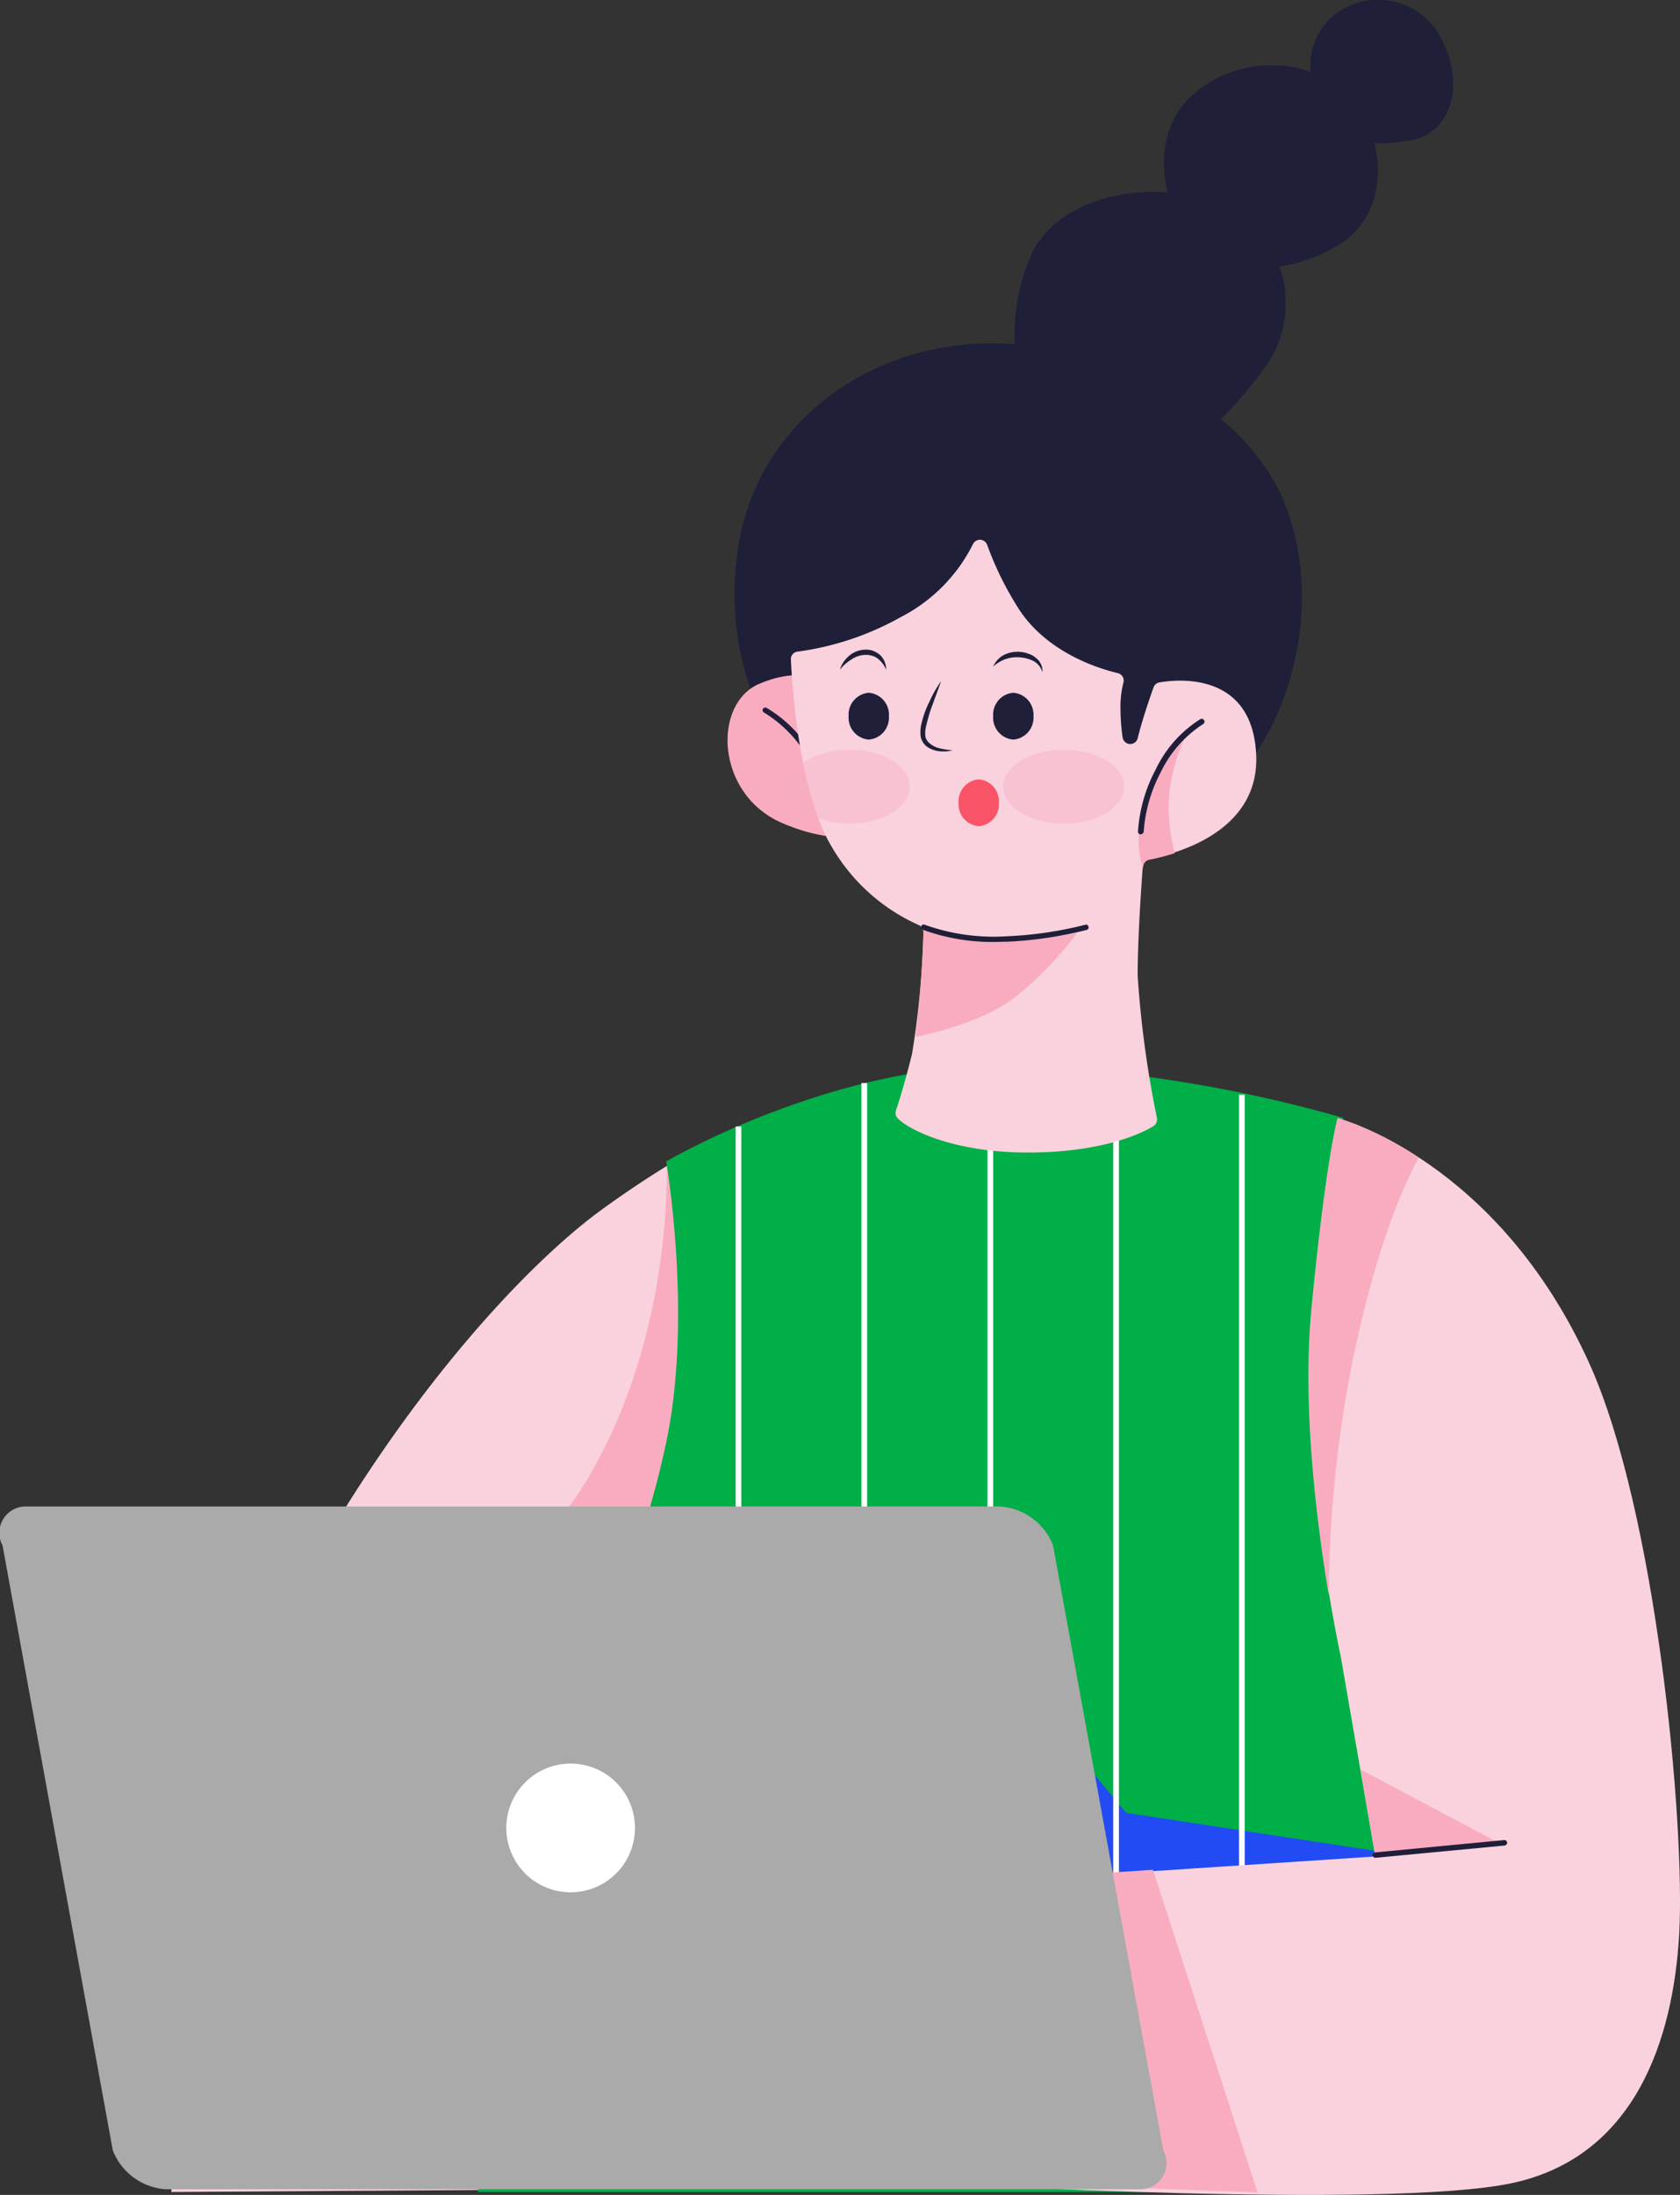 <svg id="Group_21194" data-name="Group 21194" xmlns="http://www.w3.org/2000/svg" width="109.017" height="142.369" viewBox="0 0 109.017 142.369">
  <rect x="0" y="0" width="109.017" height="142.369" fill="#333333" stroke="none"/>
  <g id="Group" transform="translate(0 0)">
    <path id="Vector" d="M9.009,28.582C15.757,16.746,23.088,9.062,27.593,5.67A65.811,65.811,0,0,1,36.761,0l-3.9,34.588L21.975,69,0,69.141S2.261,40.418,9.009,28.582Z" transform="translate(11.117 73.04)" fill="#f9d2dd"/>
    <path id="Vector-2" data-name="Vector" d="M23.459,40.4l2.632-8.3L28.6,9.963,25.579,0a1.862,1.862,0,0,0-.194.124c.035,2.932-.3,12.736-5.653,21.092-4.7,7.331-14.5,8.656-19.326,8.833-.141.318-.283.654-.406.972Z" transform="translate(17.883 75.53)" fill="#f9acc0"/>
    <path id="Vector-3" data-name="Vector" d="M3.78,41.723s5.441-3.2,8.444-17.276c1.731-8.126,0-18.213,0-18.213S23.671-.532,35.507.034a89.182,89.182,0,0,1,20.65,3.374,154.965,154.965,0,0,0-.76,17.842c0,12.03,5.264,24.978,5.264,24.978l-.848,26.851H0Z" transform="translate(31.008 69.102)" fill="#00af47"/>
    <path id="Vector-4" data-name="Vector" d="M2.526,0,0,25.349l32.221-8.532L14.273,14.079Z" transform="translate(58.812 103.512)" fill="#224bf4"/>
    <g id="Group-2" data-name="Group" transform="translate(47.737 70.248)">
      <path id="Vector-5" data-name="Vector" d="M.371,0V67.6H0V0Z" transform="translate(0 2.826)" fill="#fff"/>
      <path id="Vector-6" data-name="Vector" d="M.371,0V70.43H0V0Z" transform="translate(8.161)" fill="#fff"/>
      <path id="Vector-7" data-name="Vector" d="M.371,0V67.6H0V0Z" transform="translate(16.34 2.826)" fill="#fff"/>
      <path id="Vector-8" data-name="Vector" d="M.371,0V67.6H0V0Z" transform="translate(24.501 2.826)" fill="#fff"/>
      <path id="Vector-9" data-name="Vector" d="M.371,0V69.671H0V0Z" transform="translate(32.663 0.76)" fill="#fff"/>
    </g>
    <path id="Vector-10" data-name="Vector" d="M38.795,1.072a4.252,4.252,0,0,0-1.413,3.586,7.765,7.765,0,0,0-7.26,1.166C27.436,7.856,27.754,11,28.09,12.484c-3.568-.283-7.331,1.042-8.762,3.886a12.917,12.917,0,0,0-1.148,5.953C9.029,21.652,1.345,27.428.2,35.749s3.109,13.09,3.109,13.09l17.329,5.105s7.525.512,11.447-3.056,6.377-11.906,3.427-18.707A14.064,14.064,0,0,0,31.552,27.2a28.383,28.383,0,0,0,2.985-3.515,7.216,7.216,0,0,0,.83-6.395,10.35,10.35,0,0,0,3.586-1.254c2.544-1.378,3.2-4.257,2.579-6.748a11.148,11.148,0,0,0,2.491-.212c2.455-.53,3.445-3.586,1.8-6.642A4.589,4.589,0,0,0,38.795,1.072Z" transform="translate(47.664 0)" fill="#1f1f39"/>
    <path id="Vector-11" data-name="Vector" d="M2.029.581c-3,1.307-2.809,7.137,1.5,9.009s6.766.371,6.766.371L6.9.581S5.032-.726,2.029.581Z" transform="translate(47.209 43.788)" fill="#f9acc0"/>
    <path id="Vector-12" data-name="Vector" d="M4.854,7.186l-1.449-3A8.311,8.311,0,0,0,.1.332.175.175,0,0,1,.014.1.175.175,0,0,1,.243.014a8.363,8.363,0,0,1,3.48,4.028l1.449,3a.175.175,0,0,1-.088.23c-.018,0-.053.018-.071.018A.17.17,0,0,1,4.854,7.186Z" transform="translate(49.489 45.893)" fill="#1f1f39"/>
    <path id="Vector-13" data-name="Vector" d="M0,7.776c.088,1.855.53,8.55,2.614,12.083A12.356,12.356,0,0,0,8.3,25a.478.478,0,0,1,.3.477,56.916,56.916,0,0,1-.742,7.9c-.424,1.714-.848,3.091-1.042,3.657a.506.506,0,0,0,.124.512c.76.76,3.674,2.208,8.426,2.208,4.7,0,7.243-1.166,8.144-1.7a.526.526,0,0,0,.247-.53,67.413,67.413,0,0,1-1.254-9.239c0-2.473.247-5.953.336-7.119a.506.506,0,0,1,.406-.459c1.537-.283,7.278-1.678,6.942-6.889-.318-5.229-5.052-4.77-6.271-4.558a.5.5,0,0,0-.389.336c-.212.6-.742,2.12-1.025,3.3a.5.5,0,0,1-.972-.053,13.231,13.231,0,0,1-.141-1.819,6.364,6.364,0,0,1,.194-1.767.493.493,0,0,0-.371-.6c-1.343-.318-4.787-1.413-6.571-4.4A20.713,20.713,0,0,1,12.738.339a.5.5,0,0,0-.919-.053A10.7,10.7,0,0,1,7.138,5.02a18.812,18.812,0,0,1-6.7,2.243A.487.487,0,0,0,0,7.776Z" transform="translate(51.321 35.004)" fill="#f9d2dd"/>
    <path id="Vector-14" data-name="Vector" d="M42.255,15.952c4.31,9.574,6.218,29.748,5.812,36.991-.389,6.766-2.826,14.45-10.9,16.146-8.055,1.7-37.167,0-37.167,0V49.762L28.352,47.89,26.109,34.941S23.3,22.17,24.236,12.419C25.155,2.632,25.915,0,25.915,0S36.284,2.7,42.255,15.952Z" transform="translate(60.897 72.527)" fill="#f9d2dd"/>
    <path id="Vector-15" data-name="Vector" d="M.707.2A2,2,0,0,1,1.767.009,1.922,1.922,0,0,1,2.3.133,1.272,1.272,0,0,1,2.773.4a1.072,1.072,0,0,1,.424.936A1.193,1.193,0,0,0,2.632.61,2.431,2.431,0,0,0,1.749.362,2.306,2.306,0,0,0,.83.468,2.359,2.359,0,0,0,0,.963,1.548,1.548,0,0,1,.707.2Z" transform="translate(64.448 42.276)" fill="#1f1f39"/>
    <path id="Vector-16" data-name="Vector" d="M.565.431A1.676,1.676,0,0,1,1.555.007,1.448,1.448,0,0,1,2.1.06,1.714,1.714,0,0,1,2.6.342,1.3,1.3,0,0,1,3,1.3,1.769,1.769,0,0,0,2.42.554,1.186,1.186,0,0,0,2.014.378C1.943.378,1.872.342,1.8.342H1.59a1.7,1.7,0,0,0-.848.3A2.906,2.906,0,0,0,0,1.3,1.9,1.9,0,0,1,.565.431Z" transform="translate(54.502 42.137)" fill="#1f1f39"/>
    <path id="Vector-17" data-name="Vector" d="M.821,1.449c-.088.247-.177.477-.247.724S.433,2.65.38,2.9a1.877,1.877,0,0,0-.053.689.581.581,0,0,0,.124.283.36.36,0,0,0,.106.124l.053.053L.68,4.1a1.568,1.568,0,0,0,.654.283,5.244,5.244,0,0,0,.76.106,2.284,2.284,0,0,1-.777.071,1.794,1.794,0,0,1-.777-.23,1.082,1.082,0,0,1-.512-.689,2.162,2.162,0,0,1,.035-.83,6.188,6.188,0,0,1,.53-1.484A7.734,7.734,0,0,1,1.351,0Z" transform="translate(59.723 44.175)" fill="#1f1f39"/>
    <path id="Vector-18" data-name="Vector" d="M1.307,3.038A1.425,1.425,0,0,1,0,1.519,1.425,1.425,0,0,1,1.307,0,1.425,1.425,0,0,1,2.614,1.519,1.425,1.425,0,0,1,1.307,3.038Z" transform="translate(55.068 44.935)" fill="#1f1f39"/>
    <path id="Vector-19" data-name="Vector" d="M1.307,3.038A1.425,1.425,0,0,1,0,1.519,1.425,1.425,0,0,1,1.307,0,1.425,1.425,0,0,1,2.614,1.519,1.425,1.425,0,0,1,1.307,3.038Z" transform="translate(64.448 44.935)" fill="#1f1f39"/>
    <path id="Vector-20" data-name="Vector" d="M0,.459V20.332s6.289.371,13.832.583L7.048,0Z" transform="translate(67.769 121.283)" fill="#f9acc0"/>
    <path id="Vector-21" data-name="Vector" d="M1.307,3.038A1.425,1.425,0,0,1,0,1.519,1.425,1.425,0,0,1,1.307,0,1.425,1.425,0,0,1,2.614,1.519,1.425,1.425,0,0,1,1.307,3.038Z" transform="translate(62.204 50.552)" fill="#f95368"/>
    <path id="Vector-22" data-name="Vector" d="M10.746,44.286A3.975,3.975,0,0,1,7.319,41.76L.165,2.526A1.712,1.712,0,0,1,1.772,0H64.907a3.975,3.975,0,0,1,3.427,2.526L75.488,41.76a1.708,1.708,0,0,1-1.608,2.526Z" transform="translate(0 97.718)" fill="#aaa"/>
    <path id="Vector-23" data-name="Vector" d="M4.174,8.349A4.174,4.174,0,1,1,8.349,4.174,4.174,4.174,0,0,1,4.174,8.349Z" transform="translate(32.854 114.393)" fill="#fff"/>
    <g id="Group-3" data-name="Group" transform="translate(51.199 48.627)" opacity="0.635">
      <path id="Vector-24" data-name="Vector" d="M3.922,4.8C1.756,4.8,0,3.729,0,2.4S1.756,0,3.922,0,7.843,1.076,7.843,2.4,6.087,4.8,3.922,4.8Z" transform="translate(13.902)" fill="#f9acc0" opacity="0.635"/>
      <path id="Vector-25" data-name="Vector" d="M3.922,4.8C1.756,4.8,0,3.729,0,2.4S1.756,0,3.922,0,7.843,1.076,7.843,2.4,6.087,4.8,3.922,4.8Z" transform="translate(0 0)" fill="#f9acc0" opacity="0.635"/>
    </g>
    <path id="Vector-26" data-name="Vector" d="M5.017.707A35.821,35.821,0,0,1,.442,0,.6.6,0,0,1,.53.3C.495,1.413.336,4.84,0,7.048c1.7-.353,4.876-1.2,6.73-2.791A22.158,22.158,0,0,0,10.493.3,21.926,21.926,0,0,1,5.017.707Z" transform="translate(59.395 60.215)" fill="#f9acc0"/>
    <path id="Vector-27" data-name="Vector" d="M.109.339A.162.162,0,0,1,.021.109.162.162,0,0,1,.251.021a13.272,13.272,0,0,0,5.37.742A24.6,24.6,0,0,0,10.655.021a.157.157,0,0,1,.212.124.157.157,0,0,1-.124.212,25.75,25.75,0,0,1-5.105.76c-.3,0-.583.018-.866.018A13.128,13.128,0,0,1,.109.339Z" transform="translate(59.763 59.964)" fill="#1f1f39"/>
    <path id="Vector-28" data-name="Vector" d="M.383,4.911A5.8,5.8,0,0,0,.294,8.833V8.727A.506.506,0,0,1,.7,8.267a13.352,13.352,0,0,0,1.643-.424,11.327,11.327,0,0,1-.318-4.222A11.991,11.991,0,0,1,3.174,0S1.549,1.29.383,4.911Z" transform="translate(73.887 47.496)" fill="#f9acc0"/>
    <path id="Vector-29" data-name="Vector" d="M0,7.321A9.9,9.9,0,0,1,1.148,3.293,7.8,7.8,0,0,1,4.045.025.179.179,0,0,1,4.293.1a.179.179,0,0,1-.071.247A7.662,7.662,0,0,0,1.484,3.452,9.709,9.709,0,0,0,.371,7.321.225.225,0,0,1,.177,7.5.177.177,0,0,1,0,7.321Z" transform="translate(73.845 46.623)" fill="#1f1f39"/>
    <path id="Vector-30" data-name="Vector" d="M7.154,2.561A20.274,20.274,0,0,0,1.89,0S1.13,2.632.194,12.383C-.424,18.76.565,26.427,1.325,30.967a79.01,79.01,0,0,1,1.5-15C4.275,8.8,6.006,4.7,7.154,2.561Z" transform="translate(84.904 72.527)" fill="#f9acc0"/>
    <path id="Vector-31" data-name="Vector" d="M9.2,4.876,0,0,.919,5.476Z" transform="translate(88.295 114.782)" fill="#f9acc0"/>
    <path id="Vector-32" data-name="Vector" d="M0,.992C-.015.9.073.815.161.8L8.534,0a.178.178,0,0,1,.194.159c.018.088-.071.177-.159.194L.179,1.15h0A.188.188,0,0,1,0,.992Z" transform="translate(89.07 119.355)" fill="#1f1f39"/>
  </g>
</svg>
